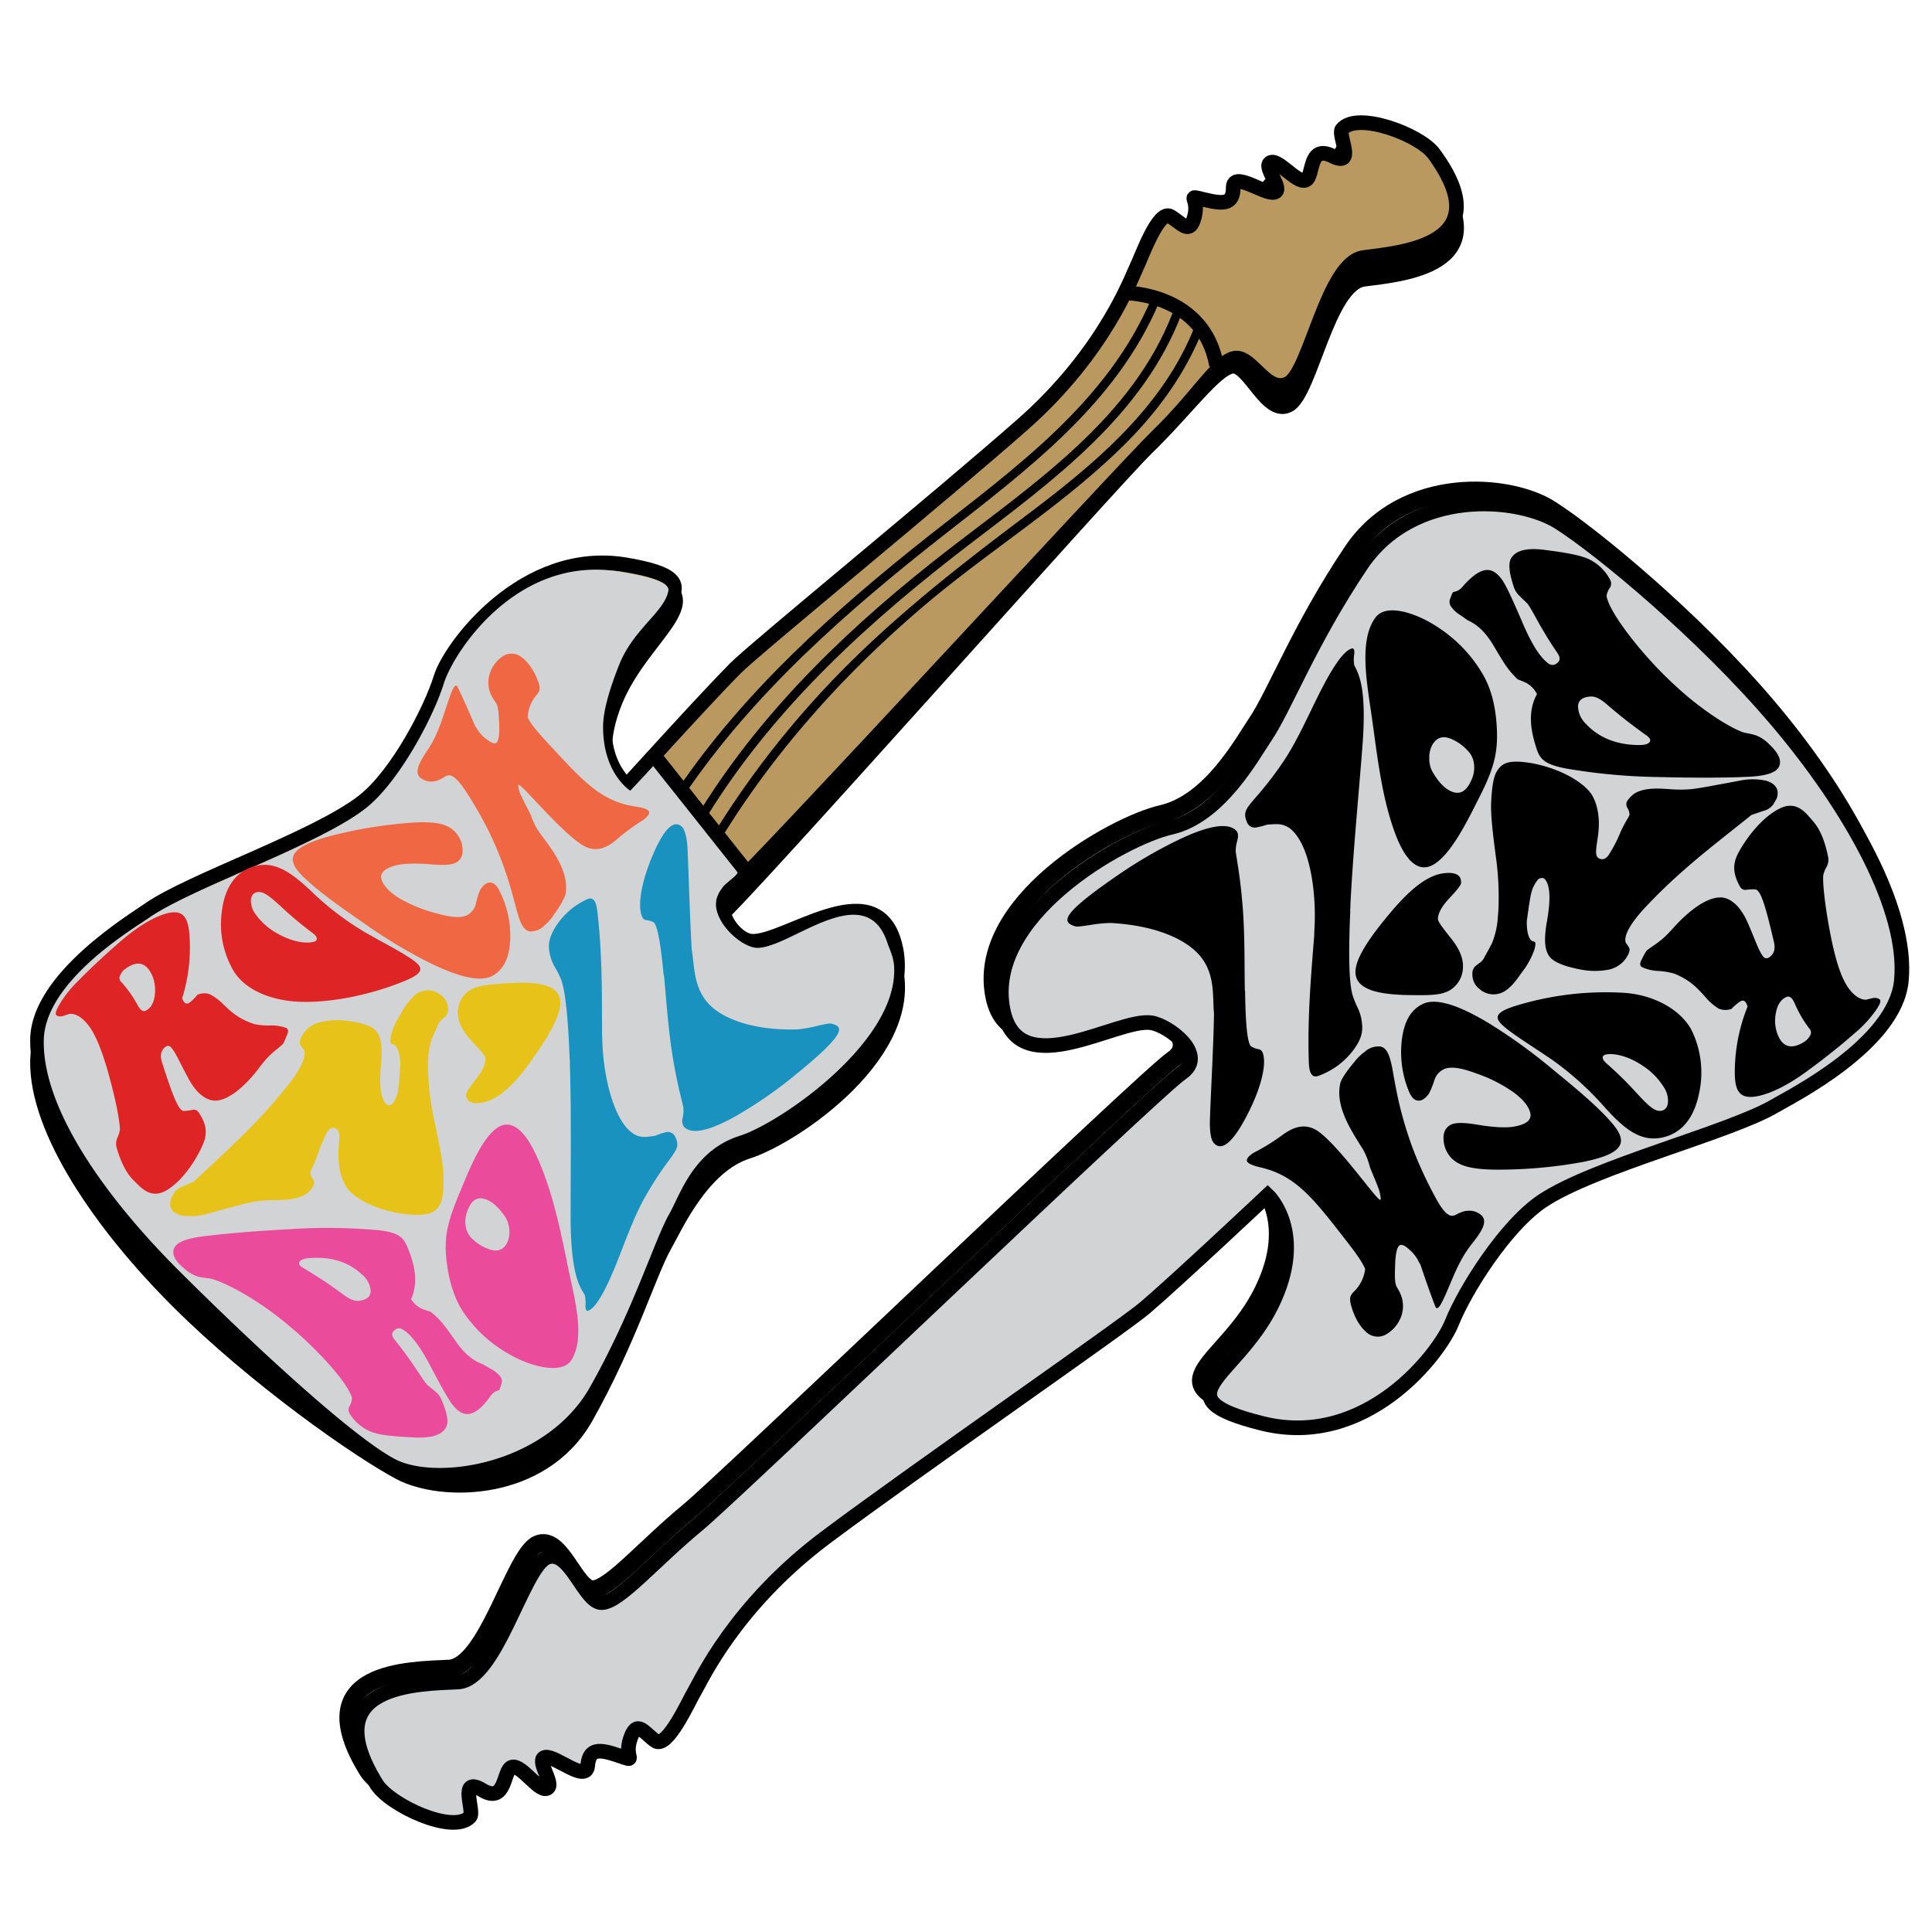 <svg xmlns="http://www.w3.org/2000/svg" viewBox="0 0 576 576"><defs><style>.a,.b,.i,.j,.k{stroke:#000;stroke-miterlimit:10;}.a,.b,.i,.k{stroke-width:4.36px;}.b{fill:#b9995f;}.c,.j,.k{fill:#d1d3d4;}.d{fill:#df2426;}.e{fill:#ef6843;}.f{fill:#e7c31a;}.g{fill:#ea4b9b;}.h{fill:#1a92bf;}.i{fill:none;}.j{stroke-width:5.23px;}</style></defs><title>rockNRoll</title><path class="a" d="M108.42,245.33C94.3,256.42,56.56,269.1,44.31,277.74c-4.24,3-32.81,20.24-33.13,38.53C10.82,336.8,29.91,364.89,53,387.94s53.9,44.6,66.26,51.14,42.5,6.48,55.46-16.57,18.73-42.85,23.41-51.14c3.27-5.78,11.17-23.76,24.85-28.09s51.5-29.89,43.58-56.18c-6.2-20.57-32.77.72-42.5,0-5-.37-16.92-7.92-9.72-13.68S331.59,143.57,341.79,133.68c11.88-11.52,20.53-23.77,25.57-24.49s10.44,15.13,16.92,11.53,11.53-36,22.33-37.46,41.06-3.6,20.89-31c-4.2-5.69-23-12.73-27.37-7.2-1.31,1.65,4.32,11.52-2.88,7.92s-5.47,6.14-7.92,7.21c-2.74,1.18-8.77-7.22-10.81-5-1.5,1.6,4.32,7.93,1.44,8.65s-12.24-6.49-12.24-1.44-2.88,5-8.65,3.6-1.44-.72-2.88,5-3.6,2.16-7.2,0-8.64,12.24-10.08,15.13-9.37,25.21-33.86,46.81-79.55,66.6-85.71,72.75c-8.28,8.28-32.41,34.93-32.41,34.93s-12.25-9.72-3.6-31.33,33.89-33,3.64-38.06-52.62,28-55.5,37.34S118.5,237.4,108.42,245.33Z"/><path class="b" d="M108.42,238.84c-14.12,11.1-51.86,23.77-64.11,32.42-4.24,3-32.81,20.24-33.13,38.53-.36,20.53,18.73,48.62,41.78,71.67s53.9,44.59,66.26,51.14,42.5,6.48,55.46-16.57,18.73-42.85,23.41-51.14c3.27-5.78,11.17-23.77,24.85-28.09s51.5-29.89,43.58-56.18c-6.2-20.57-32.77.72-42.5,0-5-.37-12.76-10.33-5.55-16.1S335,139.72,345.23,129.83c11.89-11.52,18-22.33,23-23.05s9.52,11.06,16,7.46,11.53-36,22.33-37.46,41.06-3.6,20.89-31c-4.2-5.7-23-12.73-27.37-7.2-1.31,1.65,4.32,11.52-2.88,7.92s-5.47,6.14-7.92,7.2c-2.74,1.19-8.77-7.21-10.81-5-1.5,1.6,4.32,7.92,1.44,8.64s-12.24-6.48-12.24-1.44-2.88,5-8.65,3.61-1.44-.72-2.88,5-3.6,2.16-7.2,0-8.64,12.24-10.08,15.12-9.37,25.21-33.86,46.82-79.55,66.59-85.71,72.75c-8.28,8.28-32.41,34.93-32.41,34.93s-12.25-9.72-3.6-31.33,33.46-29.37,3.21-34.42-52.19,24.34-55.07,33.7S118.5,230.92,108.42,238.84Z"/><path class="c" d="M266.21,285.76s.3,1.5.33,2c1.75,22.56-34,47.07-45.92,50.84-13.83,4.37-17.71,17.33-21,23.16-4.73,8.37-10.55,28.38-23.65,51.66S130.09,441.5,117.73,435,76.3,401.77,53,378.49c-21.73-21.73-40.36-48-39.95-68.39.35-17.77,27.12-33.48,31.22-36.37C56.66,265,94.77,252.2,109,241c10.18-8,20.36-27.65,23.27-37.1s21.83-38.56,52.38-33.47c8.09,1.36,15.11,3,14.62,5.69-1.15,6.32-10.38,11.36-14.62,21.95-2.9,7.27-4.87,13.95-4.85,18.66,0,14,8.11,19,8.11,19s3.53-3.71,7-7.53l25,31.93c-.47,1.35-4,3.3-4.76,4.83a9.25,9.25,0,0,0-1.47,2.72c-1.8,6.49,7.05,14.8,12.14,14.92,9.53.22,32.66-21.7,38.93-.93A34,34,0,0,1,266.21,285.76Z"/><path class="b" d="M335.69,87.34s23.23,0,27,21.6"/><path d="M343.35,88.84c-13.19,31.17-40.86,50.76-66.57,71C249,181.8,222,205.91,202,235.37c-1,1.4,1.31,2.7,2.25,1.32,20.49-30.17,48.41-54.63,76.93-77,25.12-19.68,51.58-39.24,64.4-69.55.65-1.53-1.6-2.87-2.25-1.32Z"/><path d="M349.71,93c-12,31.51-41.27,51-66.87,70.79-28.36,21.92-54.79,46.94-73.85,77.54-.89,1.44,1.36,2.75,2.25,1.32,20-32.17,48.23-57.77,78.12-80.6,24.72-18.87,51.39-38.23,62.87-68.36.6-1.57-1.92-2.25-2.52-.69Z"/><path d="M356.44,96.64c-9.52,25-30.69,42.15-51.43,57.75-22.32,16.78-43.95,33.87-62.67,54.74a274.21,274.21,0,0,0-28.83,38.29c-.89,1.43,1.37,2.75,2.26,1.32,15.88-25.56,36.23-48.07,59.06-67.58C295,163.91,318.18,150,336.78,131c9.5-9.74,17.31-20.87,22.18-33.63.6-1.58-1.93-2.26-2.52-.7Z"/><path class="d" d="M48.31,316.75c3.33,10.49,4.92,14.15,6.34,14.46a12.78,12.78,0,0,0,2.5-.27,1.76,1.76,0,0,1,2,.58c2.09,3.09,2.84,5.8,1.56,9.15-1,2.61-5.06,10.57-10.95,14.14-4.83,2.93-7.8-.84-9.87-2.84s-3.8-5.26-5.1-9.76a4.28,4.28,0,0,1,.18-2.93,8.66,8.66,0,0,0,.77-2.44c.05-1.71-.78-6.87-2.7-14.17-1.71-6.55-3.63-12.31-5.88-15.84-2.51-3.94-5.16-4.78-6.54-4.53-.46.14-1.13.4-1.83.6a2.59,2.59,0,0,1-1.62,0c-.81-.3-.78-1,.39-3.15a33.86,33.86,0,0,1,5.62-7.17c1.07-1.1,2.12-2.14,3.1-3.09,4.6-4.46,8.08-7.47,9.44-8.66,4.92-4.32,10-7.46,14-8.51,5-1.31,6.23,1.39,6.71,5.74A50.43,50.43,0,0,1,54.3,297.6c.54,1.59,1.35,2,2.32,1.23a11.92,11.92,0,0,0,2.16-2.2,4.92,4.92,0,0,1,3.72-.23,15.48,15.48,0,0,1,4.09,3.05c2.63,2.49,4.75,4.42,9.3,5.88a20.29,20.29,0,0,0,4.56.41,12.55,12.55,0,0,1,4.88.73c.67.36.73,1.1.17,2.22a21.25,21.25,0,0,1-1.08,2.45c-.64.83-3,2.36-4.75,4.29-1.47,1.59-2.21,2.68-3,3.7-3.53,4.43-8.17,8.77-12.2,9-2,.12-5.25-1-8.23-6.47-2.49-4.56-4-8.22-5.42-9.58-.48-.4-1.13-.36-1.79.26C47.92,313.42,47.69,314.83,48.31,316.75Zm-10.94-27.9a4.47,4.47,0,0,0-1.57,2,1.52,1.52,0,0,0,.29,1.85,33.81,33.81,0,0,1,5,7.09c.78,1.39,1.57,1.95,2.4,1.52,1.55-.82,2.42-2.42,2.67-4.74a11.3,11.3,0,0,0-.83-5.84C43.45,286.67,40.68,286.42,37.37,288.85Z"/><path class="d" d="M69.5,289.23a27.71,27.71,0,0,1-3.35-17.57c.89-7.14,4.12-11.93,9.94-13.45s10.63,1.8,16.46,7.27a87,87,0,0,0,16.21,12.43c5.24,3,9.76,5.28,13.35,7.63,3.91,2.55,5,4.2-1.12,6.77-9.07,3.8-20.33,6.43-30.16,6.39C80.65,298.66,72.75,294.87,69.5,289.23Zm23.55-11.17c-2.8-2.1-5.67-4.45-8.43-7-3.88-3.59-6-5.42-7.83-5.1-1.31.22-2,1.16-2,2.69a7,7,0,0,0,1.31,3.81,19.93,19.93,0,0,0,6.87,6c4,2.21,7.67,2.84,10.12,2.43,1-.17,1.4-.51,1.36-1.06S94,278.74,93.05,278.06Z"/><path class="e" d="M139.16,272.9a5.2,5.2,0,0,0,2.75-3.59,21.06,21.06,0,0,1,1.27-4c.81-1.35,1.75-2.12,2.82-2.18s2,.7,2.81,2.26a29.47,29.47,0,0,1,3.28,15.18c-.33,5-1.82,8.25-5,10.21-4,2.43-11.44,0-19.3-3.87a152.7,152.7,0,0,1-19.48-11.8c-7-4.86-12.94-9-17.6-13.43-5.13-4.91-5.76-8.63,7.09-12.25a134.11,134.11,0,0,1,22.93-4c8.36-.74,12.54-.08,15.1,2.74a8.17,8.17,0,0,1,2,4.23c.3,1.83,0,3.39-1.4,4.47-1.2.92-3.55,1.2-8,.82s-8.31-.26-10.54.35c-3.41.93-4.77,2.33-4.1,4.29s2.54,3.75,5.32,5.5a42.93,42.93,0,0,0,10.72,4.39C134.23,273.48,137.22,273.78,139.16,272.9Z"/><path class="e" d="M132.67,231.54a12.32,12.32,0,0,1-2.69,1.31l-.35.06a5.13,5.13,0,0,1-3.79-.67c-2.39-1.38-1.43-4.1,1.57-8.52,3.81-5.62,4.93-11.49,7.07-17,.86-2.24,1.5-2.9,2-1.8,1.53,3.22,2.62,5.59,5.15,11.5a8.84,8.84,0,0,1,.74,1.11,10.58,10.58,0,0,0,2.77,2.93c1.4,1.11,2.48,1.47,3,.84s.82-2.44.69-5.29c-.11-2.46-.19-5-.81-6.19-.27-.53-.89-1.25-1.28-2a8.71,8.71,0,0,1-.52-7.55,9.7,9.7,0,0,1,3.49-4.48,4.76,4.76,0,0,1,5.72.08c2.73,2,4.38,5.41,5.16,7.76.63,1.94.22,2.64-1,4.05a10.9,10.9,0,0,0-2.27,6.18c1,2.26,4,5.55,8.79,10.67,4.39,4.74,8.78,9.45,13.41,12.32,5.38,3.33,9.5,3.45,11.46,3.88,3.16.69,3.38,1.7.82,3.72a59.15,59.15,0,0,0-7.63,5.58c-2.93,2.56-5.86,4-9.44,2.5-2-.9-5.28-3.55-10.4-8.78-4.78-4.88-7.9-8.52-9.5-9.72h-.39a10.61,10.61,0,0,0,.82,2.95c.56,1.2,1.14,2.39,1.76,3.57s1,2,1.26,2.5a20.65,20.65,0,0,0,2.44,5c1.46,1.93,2.53,3.4,3.26,4.45,3.91,5.6,5.25,9.93,4.68,13.85-.17,1-1.25,3.2-3.5,6.31a13.85,13.85,0,0,1-2.75,3.17,5.73,5.73,0,0,1-4.2,1.86c-1.21-.05-2.16-.93-3-2.78a35.11,35.11,0,0,1-1.46-4.66c-.45-1.75-1-3.58-1.49-5.46a107.06,107.06,0,0,0-6.55-17A117.32,117.32,0,0,0,138.27,235C135.58,231.17,134.09,230.62,132.67,231.54Z"/><path class="f" d="M97.57,337.49a40.5,40.5,0,0,0-2.94,7c-1.17,3.25-2.22,4.67-2.12,5.23a4.38,4.38,0,0,0,.67,1.67,1.91,1.91,0,0,1,.36,1.93,8.1,8.1,0,0,1-1.42,1.94c-1.46,1.48-4.09,2.21-7.24,2.45-2.53.19-5.41-.11-9.57.63-2,.37-6.45,1.62-13.28,3.45a18.13,18.13,0,0,1-7.5.66c-2.08-.33-3.24-1.38-3.6-2.45a3.93,3.93,0,0,1,.25-3l.31-.62c.12-.22.25-.48.41-.77a4.87,4.87,0,0,1,2.42-1.81c1-.45,2.2-.94,3.42-1.48,6-5.63,12.43-11.48,17.69-16.94A160.41,160.41,0,0,0,86.14,323.2c4.13-5.32,5.25-8.64,4.47-10.28a6.77,6.77,0,0,1-1.13-1.45,3.8,3.8,0,0,1,.65-2.77,8.09,8.09,0,0,1,5.55-4,20.82,20.82,0,0,1,7.41-.39c4.81.51,7.79,1.64,8.92,2.92,1.5,1.67,2.12,4.44,1.58,10.13-.58,6.1-.1,10.25,1.6,11.89.43.37,1,.34,1.8-.11a9.41,9.41,0,0,0,1.75-4.35,29,29,0,0,0,.29-3l.08-.46a.83.83,0,0,1,0-.15c.09-1.4.17-2.86.25-4.37-.21-2.94-.86-4.68-1.84-5.41a2.53,2.53,0,0,1-1-.29c-.23-.19-.2-1.15,0-2.27a23,23,0,0,1,3-6.59,19.32,19.32,0,0,1,4.32-5.7,6,6,0,0,1,7.28-.13,5.18,5.18,0,0,1,2.46,4.1,2.94,2.94,0,0,1-.58,2.28c-.45.44-.92.87-1.41,1.28a4,4,0,0,0-1.15,1.83c-.57,1.2-1.15,2.49-1.72,3.85a23.68,23.68,0,0,0-1.09,8.05c0-.13,0,.3,0,1.26a83,83,0,0,0,2.07,16c1.44,6.75,2.38,11.66,2.49,15,.13,4.43-.12,7.15-.85,8.68-1.17,2.4-2.73,3.7-8.6,3.38-6.51-.37-14.68-3-18.64-7.16-1-1.1-3.51-4.83-3.16-11.89.24-4.44.7-6.52-1.44-6.8C98.76,336.21,98.14,336.62,97.57,337.49Z"/><path class="f" d="M167.05,299c0,4.15-3.89,10.57-8.87,17.52-5.66,7.91-10.52,12-15.52,12.34-2.49.15-3.64-.74-3.7-2.56,0-.5.89-2,2.87-4.45s3-4.57,2.9-6.34c0-.77-1.61-2.47-4.24-5.32s-3.77-5.39-3.92-7.39a7.89,7.89,0,0,1,2.19-6.51c1.89-1.9,4.39-2.49,8.61-2.86,4.75-.41,10.1-.83,14.27.12C165.13,294.32,167.06,296,167.05,299Z"/><path class="g" d="M117.7,399.49c5.82,7.16,8.3,12.09,9.8,13.49.78.63,1.57,1.28,2.36,1.94a5.94,5.94,0,0,1,1.68,2.19c1.81,4.18,2.27,6.88,1.45,8.4-.64,1.2-2.34,3.4-9.4,3.05-5.8-.29-9.72-.6-12.48-1.52a13.47,13.47,0,0,1-6.86-5.58,2.21,2.21,0,0,1,0-2.32,5.17,5.17,0,0,0,.69-2.22c-.2-1.34-2-4.88-7.52-10.91A113.71,113.71,0,0,0,79.6,390.16c-7.68-5.42-14.16-8.38-17-9a32.59,32.59,0,0,1-3.43-.51,10.72,10.72,0,0,1-4-2.26c-2.62-2.08-4.08-4.23-3.29-6.18.65-1.6,3-2.92,8.89-3.63,2.06-.27,4.15-.5,6.13-.69,9.27-.89,16.61-1.25,19.39-1.42a170.09,170.09,0,0,1,26.18.26c7.57.79,8.11,2.75,9.62,6.67,1.88,4.91,2.39,9.62.47,13.9a7.47,7.47,0,0,0,3.44,3c1.71.59,2.38.79,2.4.78a23.46,23.46,0,0,1,3.89,3.89c1,1.26,2.25,3,3.83,5.25,2.34,3.3,4.85,5.46,7.84,6.52.19.08.82.5,2.48,1.44a8.45,8.45,0,0,1,2.81,2.35,2.31,2.31,0,0,1,.18,2.15,10.06,10.06,0,0,1-.56,1.73c-.27.28-1.38.08-2.6,1.76a24.18,24.18,0,0,1-2.6,3.14c-3.21,3.09-5.74,3-8.41-.08-1.31-1.51-3.44-5.31-7-12.09-3-5.69-5.79-9.43-8.33-10.86a1.81,1.81,0,0,0-2.1.16C116.67,397.17,116.63,398.18,117.7,399.49ZM92,375.11c-1.4.12-2.32.49-2.7,1.09s0,1.23,1.24,1.89c5.21,3.2,7.67,4.8,12,8,1.83,1.34,3.34,1.91,4.63,1.72,2.43-.36,3.44-1.43,3.34-3.15a7.26,7.26,0,0,0-2.68-4.76C103.8,376.11,98.29,374.54,92,375.11Z"/><path class="g" d="M138.78,392.1c-3.17-4.3-4.87-9.84-5.61-15.93-.82-6.75.05-11.28,3.31-19.2s6.63-16.52,11.13-20.25c4-3.29,8.19-1,12.2,7.57,4.82,10.34,7.24,22.28,9.48,33.27,1.83,8.94,5.42,21.23,1,28-2.76,4.2-11.76,2-18.2-1.68A39.92,39.92,0,0,1,138.78,392.1Zm11.88-29.24c-1.93-2.85-3.92-4.65-5.9-5.31-2.81-1-4.39.75-5.37,3.38a8.5,8.5,0,0,0-.48,5,6.48,6.48,0,0,0,1.53,3.05,13.65,13.65,0,0,0,4.83,3.26c2.52,1.05,4.68.84,6-1.86a7.52,7.52,0,0,0,.56-3.86A7.69,7.69,0,0,0,150.66,362.86Z"/><path class="h" d="M163.86,284.12c-.57-2.71,0-4.88,1.78-7.8a21.67,21.67,0,0,1,9.2-8.12c1.64-.84,2.81-.16,3.24,3.36,1.43,12.12,1.4,24.31,1.4,36.5.05,1.19.07,1.78.12,2.95.32,8.53,2.5,18.86,6.42,24.2,3.58,4.88,6.52,3.71,9.32,3.41a21.42,21.42,0,0,1,2.9-1,2.46,2.46,0,0,1,2.81.84c2.68,4.81-.84,4.48-8.7,18.35-3,5.27-5.47,12-7.92,18.26-3.37,8.58-6.44,14.65-9,15.67-.6.24-.91-.26-.88-1.53a9.59,9.59,0,0,0-.23-3.15c-1.46-2.46-4.16-6-4.2-23.2,0-15.08.24-30.21-.21-45.31l0-1.34a7.14,7.14,0,0,1-.09-.86c-.51-13.93-1.5-20.83-2.65-23.6a28.81,28.81,0,0,0-1.85-3.61A13.16,13.16,0,0,1,163.86,284.12Z"/><path class="h" d="M190.9,271c-.35-3.51.84-9.15,3.47-15.49,3.44-8.28,6.41-11.23,8.85-9.1,1,.91,1.61,3.28,1.78,7,.42,9.83.65,19.68,1.22,29.5.1.8.15,1.19.25,1.95.74,5.57.74,12.62,8.38,17.27,7,4.24,16.57,5,23,4.76a39,39,0,0,0,5.66-1c2.57-.61,3.78-.83,4.27-.72,4,.88,4.47,3-10.77,15.39a129,129,0,0,1-17.9,12.33c-7.75,4.32-12.82,5.38-15.14,3.12a3,3,0,0,1-.45-2.69,10.43,10.43,0,0,0,.2-3.23c-.84-3.59-2.12-8.36-3.33-16.09s-1.74-16.05-2.36-22.37c0-.32-.05-.48-.08-.8a.74.74,0,0,1-.12-.42c-.8-8.45-1.76-14.65-3-15.46a6.59,6.59,0,0,0-2.39-.66C191.66,274.11,191.09,273,190.9,271Z"/><line class="i" x1="195.54" y1="225.9" x2="222.79" y2="260.2"/><path class="j" d="M457.23,354c15.6-10.35,55.87-20.36,69.31-28.32,4.66-2.75,35.78-18.28,37.65-37.26,2.09-21.3-15.4-52.08-37.41-78s-52.28-50.84-64.57-58.67-43.61-10.29-59,12.57-23,43-28.6,51.18c-3.87,5.73-13.58,23.76-28.16,27.1s-56,26.75-50,54.73c4.72,21.89,34.11,2,44.15,3.55,5.19.81,16.92,9.65,9,15S216.87,441.05,205.44,450.48c-13.31,11-23.31,23-28.61,23.3s-9.59-16.59-16.62-13.39-15,36.46-26.33,37.05-43,.31-24.29,30.43c3.88,6.27,22.79,15.15,27.83,9.77,1.5-1.6-3.52-12.33,3.66-8s6.19-5.92,8.83-6.82c2.94-1,8.5,8.23,10.8,6.14,1.7-1.53-3.82-8.59-.77-9.1s12.18,7.76,12.6,2.52,3.42-5,9.28-3,1.44.87,3.42-5,3.92-2,7.48.6,10-12,11.74-14.87,11.84-25.41,39.09-45.81,88.22-62.54,95.13-68.42c9.3-7.91,36.59-33.58,36.59-33.58s11.91,11.13,1.13,32.85-33.84,27.41-2.83,35.17,52.87-20.6,56.64-30.08S446.09,361.39,457.23,354Z"/><path class="k" d="M459.91,358c15.59-10.35,55.86-20.36,69.31-28.32,4.65-2.75,35.78-18.28,37.64-37.26,2.09-21.3-15.39-52.08-37.41-77.95s-52.28-50.84-64.57-58.67-43.61-10.29-59,12.57-23,43-28.59,51.18c-3.88,5.73-13.59,23.76-28.17,27.1s-56,26.75-50,54.73c4.72,21.89,34.11,2,44.15,3.55,5.2.81,16.93,9.65,9,15S219.54,445.08,208.12,454.51c-13.31,11-23.32,23-28.62,23.3s-9.58-16.59-16.62-13.39-15,36.46-26.33,37.05-43,.31-24.29,30.43c3.89,6.27,22.79,15.15,27.84,9.77,1.5-1.6-3.53-12.33,3.65-8s6.19-5.92,8.84-6.82c2.94-1,8.5,8.23,10.8,6.14,1.69-1.53-3.83-8.59-.78-9.1s12.18,7.76,12.61,2.52,3.41-5,9.28-3,1.43.87,3.41-5,3.92-1.95,7.48.6,10-12,11.75-14.87,11.83-25.41,39.08-45.81,88.22-62.54,95.13-68.42c9.3-7.91,36.6-33.58,36.6-33.58s11.91,11.13,1.12,32.85-33.84,27.41-2.83,35.17,52.87-20.6,56.65-30.08S448.77,365.42,459.91,358Z"/><path d="M528.85,280.74c-2.59-11.18-3.93-15.12-5.39-15.56a13.06,13.06,0,0,0-2.62.07,1.82,1.82,0,0,1-2-.77c-1.91-3.38-2.47-6.26-.86-9.63,1.26-2.63,6.15-10.56,12.56-13.78,5.26-2.63,8,1.53,10,3.78s3.51,5.78,4.48,10.56a4.47,4.47,0,0,1-.43,3,9.25,9.25,0,0,0-1,2.47c-.2,1.78.24,7.21,1.62,14.95,1.24,7,2.75,13.1,4.79,16.95,2.28,4.31,5,5.4,6.42,5.25.48-.1,1.2-.31,2-.47a2.73,2.73,0,0,1,1.67.19c.82.38.72,1.15-.67,3.24a35,35,0,0,1-6.43,7c-1.21,1.06-2.38,2.05-3.48,3-5.15,4.25-9,7.08-10.54,8.2-5.47,4.07-11,6.92-15.27,7.67-5.31.94-6.36-2-6.49-6.52A52.58,52.58,0,0,1,521,300.13c-.43-1.69-1.23-2.23-2.31-1.47a13.26,13.26,0,0,0-2.43,2.1,5.17,5.17,0,0,1-3.88-.06,16.61,16.61,0,0,1-4-3.52c-2.53-2.81-4.57-5-9.18-6.89a21.47,21.47,0,0,0-4.7-.81,13.1,13.1,0,0,1-5-1.16c-.66-.43-.66-1.2,0-2.32a22.41,22.41,0,0,1,1.32-2.46c.74-.8,3.29-2.2,5.3-4.05,1.66-1.54,2.52-2.6,3.45-3.6,4-4.3,9.22-8.42,13.43-8.33,2.05,0,5.37,1.48,8,7.41,2.2,4.93,3.41,8.86,4.83,10.39.47.46,1.14.48,1.88-.12C529,284.22,529.33,282.78,528.85,280.74Zm9,29.9a4.7,4.7,0,0,0,1.81-1.95,1.59,1.59,0,0,0-.15-1.94A35.09,35.09,0,0,1,535,299c-.7-1.51-1.47-2.15-2.37-1.77-1.67.71-2.71,2.3-3.16,4.69a11.64,11.64,0,0,0,.37,6.14C531.38,312.4,534.23,312.89,537.87,310.64Z"/><path d="M504.53,307.56a28.88,28.88,0,0,1,2,18.53c-1.52,7.34-5.28,12.05-11.45,13.14s-10.9-2.75-16.49-8.93A91.4,91.4,0,0,0,462.8,316c-5.2-3.56-9.7-6.3-13.24-9-3.85-3-4.85-4.78,1.73-6.94a91.41,91.41,0,0,1,31.87-4.12C493.31,296.31,501.62,301.43,504.53,307.56Zm-25.4,9.63c2.74,2.42,5.52,5.1,8.17,8,3.74,4.06,5.73,6.13,7.71,6,1.38-.12,2.17-1,2.27-2.63a7.18,7.18,0,0,0-1-4.06,20.72,20.72,0,0,0-6.63-6.83c-3.94-2.64-7.74-3.59-10.31-3.37-1,.09-1.51.41-1.51,1S478.25,316.42,479.13,317.19Z"/><path d="M430.76,318.64a5.45,5.45,0,0,0-3.15,3.5,22.14,22.14,0,0,1-1.65,4c-1,1.33-2,2.06-3.11,2s-2-.9-2.73-2.58A30.66,30.66,0,0,1,418,309.56c.75-5.16,2.58-8.42,6.06-10.18,4.33-2.2,11.89.9,19.74,5.63A161.74,161.74,0,0,1,463,318.89c6.89,5.64,12.68,10.42,17.15,15.43,4.93,5.52,5.28,9.45-8.38,12.13a139.57,139.57,0,0,1-24.16,2.26c-8.74.08-13-1-15.46-4.11a8.44,8.44,0,0,1-1.75-4.56c-.17-1.93.25-3.52,1.82-4.53,1.33-.86,3.79-.95,8.38-.18s8.6,1,11,.51c3.61-.68,5.14-2,4.61-4.11s-2.32-4.11-5.06-6.15a44.44,44.44,0,0,0-10.78-5.47C435.94,318.45,432.86,317.89,430.76,318.64Z"/><path d="M434.05,362.15A12.83,12.83,0,0,1,437,361l.38,0a5.39,5.39,0,0,1,3.87,1c2.37,1.63,1.15,4.38-2.34,8.72-4.43,5.52-6.08,11.52-8.76,17-1.09,2.25-1.8,2.89-2.27,1.69-1.32-3.47-2.26-6-4.39-12.37a9.52,9.52,0,0,1-.68-1.21,11,11,0,0,0-2.63-3.28c-1.37-1.28-2.45-1.74-3.08-1.13s-1.05,2.46-1.15,5.45c-.09,2.55-.22,5.16.32,6.49.23.57.82,1.37,1.15,2.17a9.06,9.06,0,0,1-.08,7.89,10.09,10.09,0,0,1-4,4.36,5,5,0,0,1-5.93-.56c-2.68-2.29-4.11-6-4.71-8.49-.5-2.07,0-2.76,1.42-4.12a11.44,11.44,0,0,0,2.88-6.23c-.9-2.44-3.75-6.1-8.24-11.82-4.16-5.3-8.33-10.56-12.91-13.92-5.31-3.91-9.57-4.38-11.58-5-3.22-1-3.36-2.05-.54-3.94a61.46,61.46,0,0,0,8.39-5.16c3.26-2.41,6.42-3.66,10-1.8,2,1.1,5.19,4.12,10.07,10,4.56,5.47,7.49,9.52,9.06,10.9l.41,0a11.21,11.21,0,0,0-.61-3.13c-.48-1.3-1-2.58-1.53-3.86s-.92-2.19-1.1-2.7a21.31,21.31,0,0,0-2.12-5.37c-1.35-2.12-2.35-3.75-3-4.89-3.59-6.15-4.61-10.76-3.7-14.79.26-1,1.57-3.21,4.16-6.25a14.07,14.07,0,0,1,3.13-3.07,6,6,0,0,1,4.51-1.59c1.26.16,2.17,1.15,2.86,3.15a35.39,35.39,0,0,1,1.12,5c.33,1.86.7,3.81,1.1,5.81a111,111,0,0,0,5.38,18.15,124.07,124.07,0,0,0,6.7,14C431,362.29,432.5,363,434.05,362.15Z"/><path d="M479.54,255a41.51,41.51,0,0,0,3.63-7c1.49-3.28,2.71-4.67,2.65-5.26a4.65,4.65,0,0,0-.56-1.79,2,2,0,0,1-.21-2,8.68,8.68,0,0,1,1.63-1.9c1.64-1.42,4.44-2,7.73-1.94,2.64,0,5.62.57,10,.14,2.13-.21,6.84-1.14,14.09-2.47a18.91,18.91,0,0,1,7.85-.06c2.13.52,3.25,1.71,3.53,2.85a4.06,4.06,0,0,1-.51,3.09l-.37.62-.49.77a5.09,5.09,0,0,1-2.66,1.67c-1.12.39-2.37.79-3.69,1.26-6.65,5.35-13.87,10.89-19.79,16.12a164.87,164.87,0,0,0-12.14,11.72c-4.74,5.17-6.18,8.53-5.51,10.3a6.52,6.52,0,0,1,1.05,1.6c.24.61-.18,1.72-.89,2.82a8.44,8.44,0,0,1-6.11,3.68A21.72,21.72,0,0,1,471,289c-4.95-.93-7.95-2.35-9-3.77-1.41-1.86-1.82-4.79-.78-10.66,1.11-6.29,1-10.64-.67-12.49-.42-.42-1.07-.44-1.88,0a9.78,9.78,0,0,0-2.19,4.38c-.17.69-.36,1.73-.56,3.12,0,.13-.06.28-.11.47l0,.16c-.21,1.44-.42,3-.63,4.52,0,3.07.51,4.93,1.47,5.77a2.77,2.77,0,0,1,1,.4c.22.21.11,1.21-.24,2.35a23.43,23.43,0,0,1-3.65,6.59c-1.41,2-2.88,4.18-5,5.57a6.29,6.29,0,0,1-7.58-.48,5.41,5.41,0,0,1-2.21-4.47,3,3,0,0,1,.79-2.31c.5-.43,1-.83,1.57-1.22a4.25,4.25,0,0,0,1.35-1.8c.7-1.21,1.4-2.49,2.11-3.86a24.86,24.86,0,0,0,1.8-8.27c0,.14,0-.31.12-1.31a87.11,87.11,0,0,0-.81-16.81c-.94-7.14-1.5-12.32-1.33-15.81.23-4.62.72-7.41,1.6-8.94,1.42-2.4,3.15-3.62,9.23-2.79,6.72.92,15,4.3,18.76,9,.93,1.22,3.25,5.31,2.29,12.62-.62,4.59-1.27,6.72.92,7.18C478.19,256.26,478.88,255.88,479.54,255Z"/><path d="M404.14,289.23c.36-4.3,4.91-10.65,10.67-17.46,6.55-7.74,11.94-11.61,17.16-11.51,2.6,0,3.72,1.06,3.63,3,0,.52-1.09,2-3.35,4.38s-3.51,4.5-3.55,6.35c0,.8,1.47,2.7,4,5.88s3.47,5.92,3.46,8a8.21,8.21,0,0,1-2.82,6.57c-2.12,1.82-4.77,2.22-9.18,2.25-5,0-10.57,0-14.82-1.31C405.74,294.23,403.88,292.31,404.14,289.23Z"/><path d="M464.3,194.64c-5.44-7.92-7.61-13.25-9.05-14.83-.77-.72-1.53-1.46-2.29-2.21a6.22,6.22,0,0,1-1.57-2.42c-1.52-4.5-1.78-7.34-.8-8.85.76-1.19,2.72-3.34,10-2.38,6,.79,10,1.43,12.83,2.63a13.94,13.94,0,0,1,6.66,6.36,2.33,2.33,0,0,1-.19,2.42,5.51,5.51,0,0,0-.91,2.25c.1,1.4,1.69,5.23,6.9,12a118.93,118.93,0,0,0,17.19,18c7.53,6.28,14,9.9,16.89,10.8.89.19,2.25.41,3.52.81a11.36,11.36,0,0,1,4,2.68c2.54,2.39,3.87,4.74,2.89,6.7-.81,1.61-3.41,2.78-9.53,3-2.17.11-4.36.17-6.43.2-9.71.15-17.36-.09-20.27-.14A177.68,177.68,0,0,1,467,229.14c-7.81-1.46-8.21-3.54-9.44-7.74-1.55-5.25-1.68-10.19.67-14.47a7.77,7.77,0,0,0-3.33-3.4c-1.72-.75-2.4-1-2.42-1a25.15,25.15,0,0,1-3.72-4.38c-.95-1.39-2.08-3.33-3.54-5.77-2.15-3.63-4.58-6.08-7.59-7.42-.2-.11-.82-.6-2.46-1.71a8.82,8.82,0,0,1-2.73-2.68,2.42,2.42,0,0,1,0-2.25,9.27,9.27,0,0,1,.73-1.74c.29-.27,1.43,0,2.84-1.62a24.82,24.82,0,0,1,3-3c3.59-2.95,6.21-2.67,8.73.78,1.23,1.68,3.13,5.8,6.28,13.15,2.64,6.16,5.22,10.28,7.74,12a1.93,1.93,0,0,0,2.2,0C465.18,197.14,465.3,196.09,464.3,194.64Zm24.62,27.48c1.47,0,2.45-.31,2.9-.9s.06-1.29-1.13-2.08c-5.15-3.76-7.57-5.63-11.82-9.3-1.79-1.54-3.31-2.27-4.67-2.18-2.55.17-3.69,1.2-3.73,3a7.53,7.53,0,0,0,2.38,5.18C476.79,220.09,482.38,222.18,488.92,222.12Z"/><path d="M441.79,200.56c2.92,4.73,4.23,10.63,4.49,17,.29,7.08-1,11.71-5,19.67S433,253.86,428,257.36c-4.41,3.08-8.6.39-12.05-8.88-4.14-11.15-5.37-23.6-7.06-35.37-1.37-9.49-3.86-22.6,1.34-29.18,3.27-4.14,12.38-1.08,18.76,3.28A41.59,41.59,0,0,1,441.79,200.56ZM427,229.94c1.77,3.13,3.68,5.16,5.68,6,2.84,1.25,4.62-.42,5.86-3.07a8.79,8.79,0,0,0,.91-5.15,6.56,6.56,0,0,0-1.33-3.3,14.35,14.35,0,0,0-4.74-3.79c-2.53-1.3-4.79-1.26-6.35,1.44a7.76,7.76,0,0,0-.9,4A7.86,7.86,0,0,0,427,229.94Z"/><path d="M406.05,305c.36,2.87-.37,5.08-2.51,8a22.65,22.65,0,0,1-10.23,7.67c-1.78.73-2.94-.07-3.09-3.77-.47-12.71.58-25.37,1.6-38,0-1.24.07-1.86.12-3.08.38-8.89-1-19.8-4.65-25.67-3.31-5.37-6.46-4.41-9.4-4.32a24.85,24.85,0,0,1-3.1.81,2.56,2.56,0,0,1-2.85-1.11c-2.38-5.22,1.25-4.58,10.58-18.34,3.55-5.22,6.69-12,9.75-18.3,4.22-8.64,7.92-14.69,10.69-15.53.64-.2.92.35.79,1.67a9.58,9.58,0,0,0,0,3.28c1.31,2.68,3.82,6.59,2.42,24.46-1.22,15.66-2.78,31.36-3.57,47.09,0,.56,0,.84-.06,1.39a5.15,5.15,0,0,1,0,.91c-.63,14.51-.18,21.76.78,24.74a30,30,0,0,0,1.62,3.9A14,14,0,0,1,406.05,305Z"/><path d="M376.86,316.39c.06,3.67-1.64,9.43-4.91,15.8-4.26,8.31-7.6,11.13-9.95,8.71-1-1-1.4-3.54-1.27-7.42.38-10.25,1-20.5,1.2-30.75,0-.84-.05-1.25-.1-2.05-.3-5.85.29-13.17-7.26-18.64-6.89-5-16.8-6.53-23.52-6.87a42.33,42.33,0,0,0-6,.6c-2.72.43-4,.56-4.49.4-4.07-1.25-4.39-3.48,12.47-15.09a136.07,136.07,0,0,1,19.63-11.32c8.42-3.83,13.77-4.5,16-2,.51.59.55,1.56.23,2.83a11.13,11.13,0,0,0-.48,3.34c.58,3.8,1.51,8.86,2.12,17s.47,16.83.59,23.45c0,.33,0,.49,0,.83a.84.84,0,0,1,.09.45c.12,8.85.6,15.38,1.8,16.31a6.71,6.71,0,0,0,2.42.88C376.33,313.06,376.82,314.27,376.86,316.39Z"/></svg>